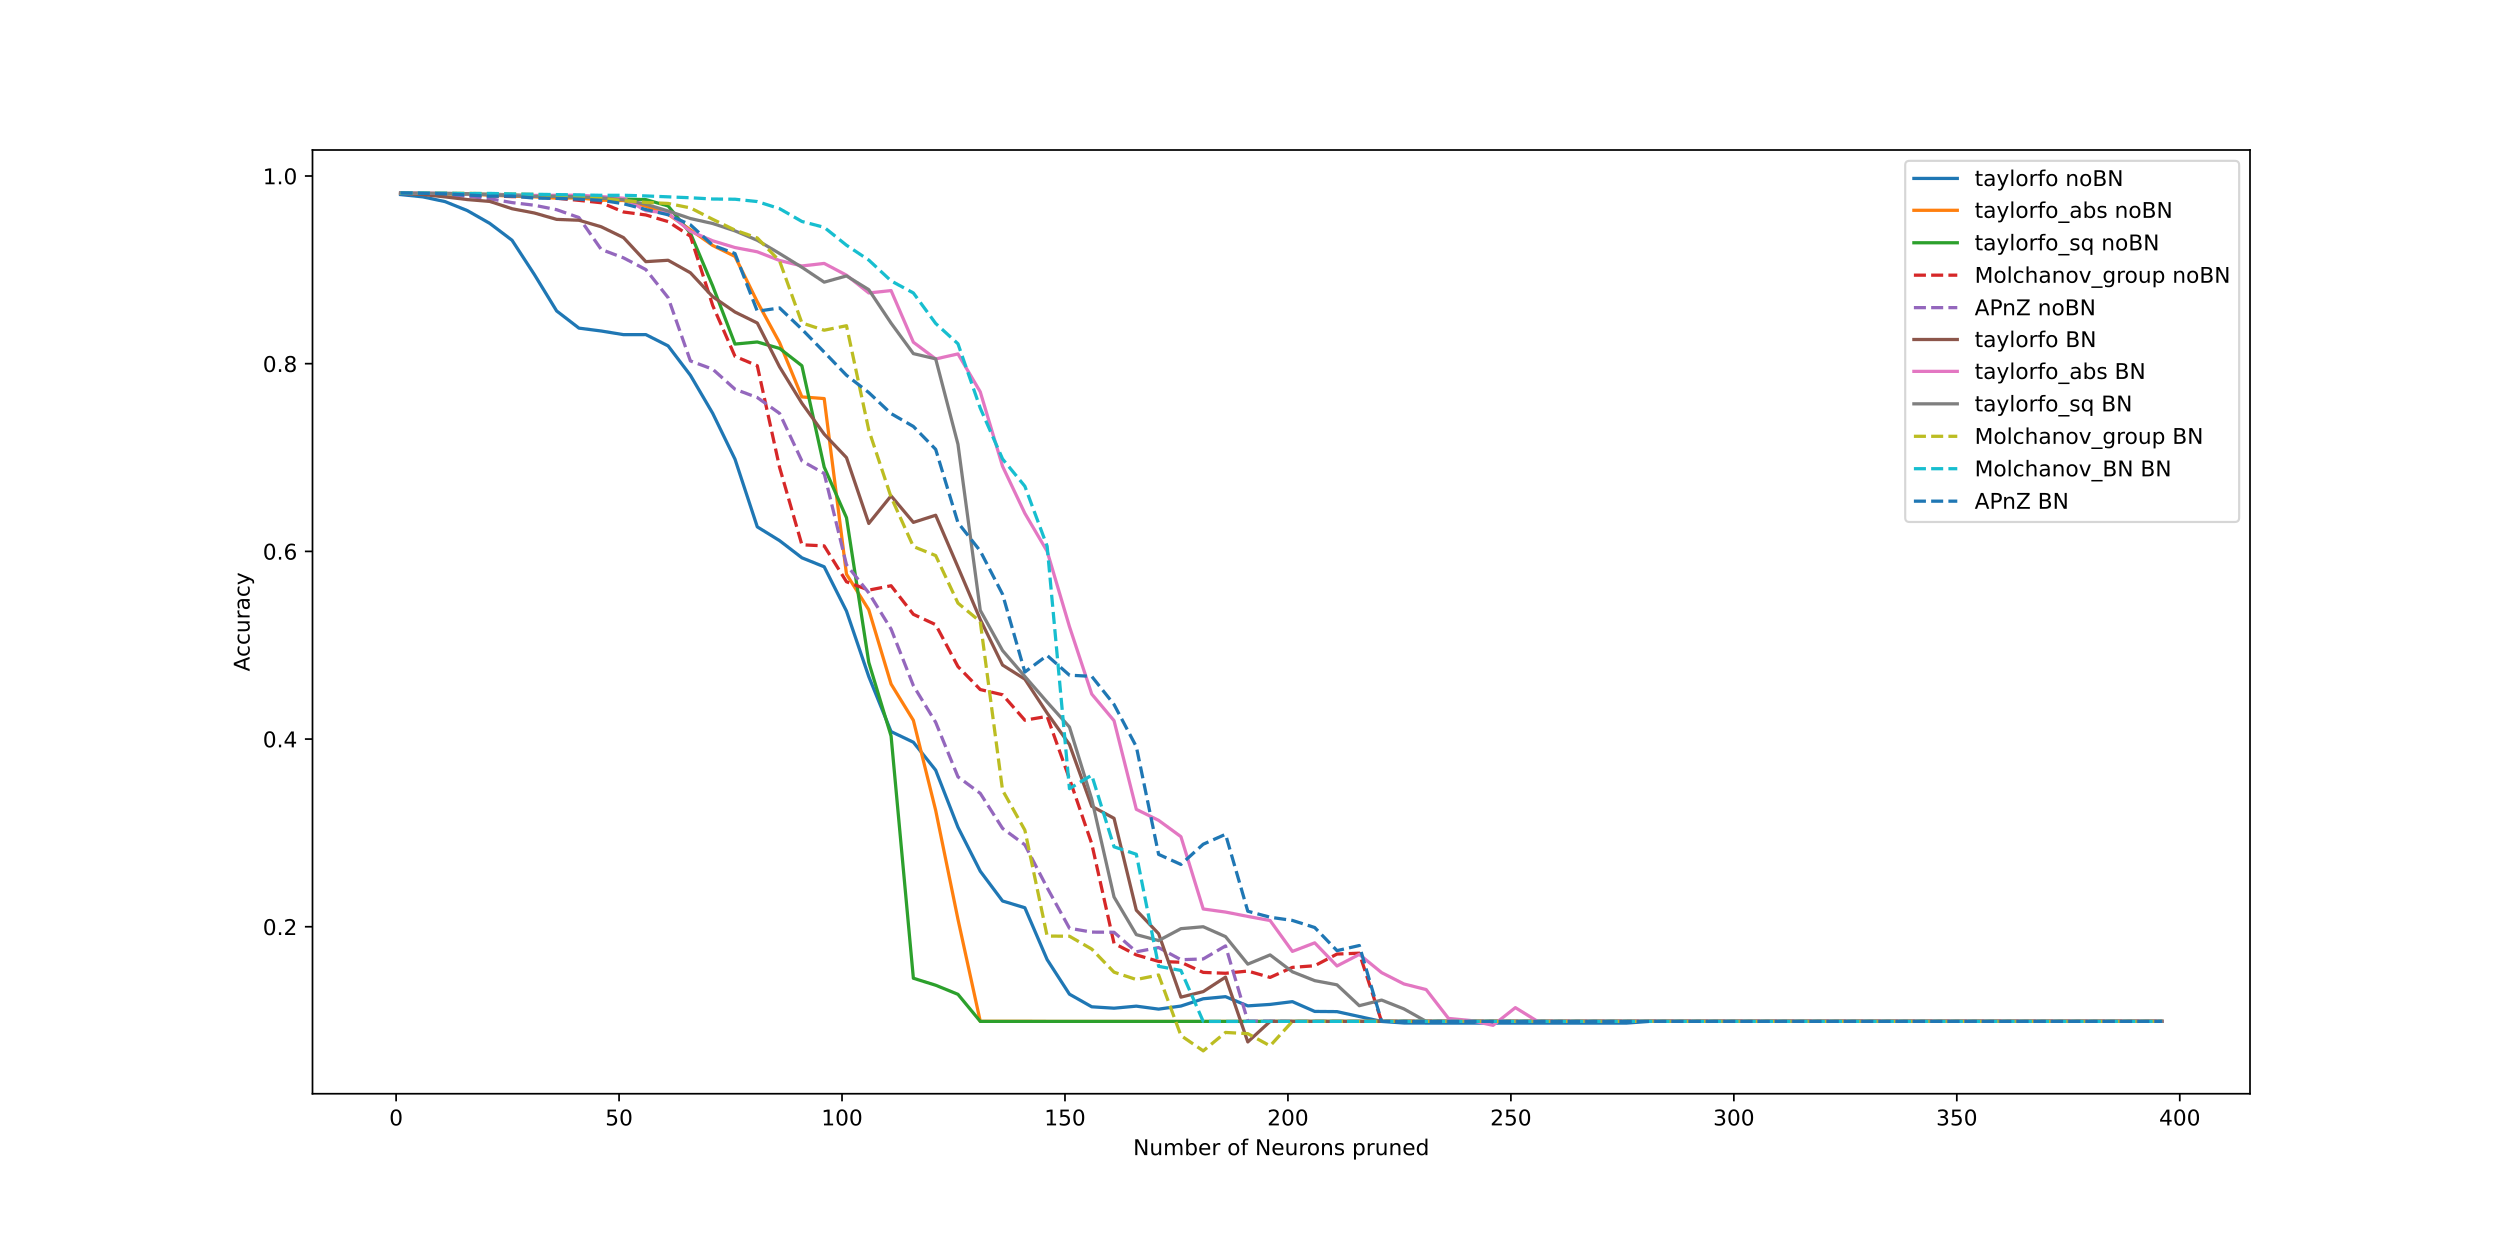 <?xml version="1.0" encoding="utf-8" standalone="no"?>
<!DOCTYPE svg PUBLIC "-//W3C//DTD SVG 1.1//EN"
  "http://www.w3.org/Graphics/SVG/1.1/DTD/svg11.dtd">
<!-- Created with matplotlib (https://matplotlib.org/) -->
<svg height="576pt" version="1.1" viewBox="0 0 1152 576" width="1152pt" xmlns="http://www.w3.org/2000/svg" xmlns:xlink="http://www.w3.org/1999/xlink">
 <defs>
  <style type="text/css">
*{stroke-linecap:butt;stroke-linejoin:round;}
  </style>
 </defs>
 <g id="figure_1">
  <g id="patch_1">
   <path d="M 0 576 
L 1152 576 
L 1152 0 
L 0 0 
z
" style="fill:#ffffff;"/>
  </g>
  <g id="axes_1">
   <g id="patch_2">
    <path d="M 144 504 
L 1036.8 504 
L 1036.8 69.12 
L 144 69.12 
z
" style="fill:#ffffff;"/>
   </g>
   <g id="matplotlib.axis_1">
    <g id="xtick_1">
     <g id="line2d_1">
      <defs>
       <path d="M 0 0 
L 0 3.5 
" id="m1e63d97654" style="stroke:#000000;stroke-width:0.8;"/>
      </defs>
      <g>
       <use style="stroke:#000000;stroke-width:0.8;" x="182.527" xlink:href="#m1e63d97654" y="504"/>
      </g>
     </g>
     <g id="text_1">
      <!-- 0 -->
      <defs>
       <path d="M 31.781 66.406 
Q 24.172 66.406 20.328 58.906 
Q 16.5 51.422 16.5 36.375 
Q 16.5 21.391 20.328 13.891 
Q 24.172 6.391 31.781 6.391 
Q 39.453 6.391 43.281 13.891 
Q 47.125 21.391 47.125 36.375 
Q 47.125 51.422 43.281 58.906 
Q 39.453 66.406 31.781 66.406 
z
M 31.781 74.219 
Q 44.047 74.219 50.516 64.516 
Q 56.984 54.828 56.984 36.375 
Q 56.984 17.969 50.516 8.266 
Q 44.047 -1.422 31.781 -1.422 
Q 19.531 -1.422 13.062 8.266 
Q 6.594 17.969 6.594 36.375 
Q 6.594 54.828 13.062 64.516 
Q 19.531 74.219 31.781 74.219 
z
" id="DejaVuSans-48"/>
      </defs>
      <g transform="translate(179.346 518.598)scale(0.1 -0.1)">
       <use xlink:href="#DejaVuSans-48"/>
      </g>
     </g>
    </g>
    <g id="xtick_2">
     <g id="line2d_2">
      <g>
       <use style="stroke:#000000;stroke-width:0.8;" x="285.266" xlink:href="#m1e63d97654" y="504"/>
      </g>
     </g>
     <g id="text_2">
      <!-- 50 -->
      <defs>
       <path d="M 10.797 72.906 
L 49.516 72.906 
L 49.516 64.594 
L 19.828 64.594 
L 19.828 46.734 
Q 21.969 47.469 24.109 47.828 
Q 26.266 48.188 28.422 48.188 
Q 40.625 48.188 47.75 41.5 
Q 54.891 34.812 54.891 23.391 
Q 54.891 11.625 47.562 5.094 
Q 40.234 -1.422 26.906 -1.422 
Q 22.312 -1.422 17.547 -0.641 
Q 12.797 0.141 7.719 1.703 
L 7.719 11.625 
Q 12.109 9.234 16.797 8.062 
Q 21.484 6.891 26.703 6.891 
Q 35.156 6.891 40.078 11.328 
Q 45.016 15.766 45.016 23.391 
Q 45.016 31 40.078 35.438 
Q 35.156 39.891 26.703 39.891 
Q 22.75 39.891 18.812 39.016 
Q 14.891 38.141 10.797 36.281 
z
" id="DejaVuSans-53"/>
      </defs>
      <g transform="translate(278.903 518.598)scale(0.1 -0.1)">
       <use xlink:href="#DejaVuSans-53"/>
       <use x="63.623" xlink:href="#DejaVuSans-48"/>
      </g>
     </g>
    </g>
    <g id="xtick_3">
     <g id="line2d_3">
      <g>
       <use style="stroke:#000000;stroke-width:0.8;" x="388.005" xlink:href="#m1e63d97654" y="504"/>
      </g>
     </g>
     <g id="text_3">
      <!-- 100 -->
      <defs>
       <path d="M 12.406 8.297 
L 28.516 8.297 
L 28.516 63.922 
L 10.984 60.406 
L 10.984 69.391 
L 28.422 72.906 
L 38.281 72.906 
L 38.281 8.297 
L 54.391 8.297 
L 54.391 0 
L 12.406 0 
z
" id="DejaVuSans-49"/>
      </defs>
      <g transform="translate(378.461 518.598)scale(0.1 -0.1)">
       <use xlink:href="#DejaVuSans-49"/>
       <use x="63.623" xlink:href="#DejaVuSans-48"/>
       <use x="127.246" xlink:href="#DejaVuSans-48"/>
      </g>
     </g>
    </g>
    <g id="xtick_4">
     <g id="line2d_4">
      <g>
       <use style="stroke:#000000;stroke-width:0.8;" x="490.743" xlink:href="#m1e63d97654" y="504"/>
      </g>
     </g>
     <g id="text_4">
      <!-- 150 -->
      <g transform="translate(481.2 518.598)scale(0.1 -0.1)">
       <use xlink:href="#DejaVuSans-49"/>
       <use x="63.623" xlink:href="#DejaVuSans-53"/>
       <use x="127.246" xlink:href="#DejaVuSans-48"/>
      </g>
     </g>
    </g>
    <g id="xtick_5">
     <g id="line2d_5">
      <g>
       <use style="stroke:#000000;stroke-width:0.8;" x="593.482" xlink:href="#m1e63d97654" y="504"/>
      </g>
     </g>
     <g id="text_5">
      <!-- 200 -->
      <defs>
       <path d="M 19.188 8.297 
L 53.609 8.297 
L 53.609 0 
L 7.328 0 
L 7.328 8.297 
Q 12.938 14.109 22.625 23.891 
Q 32.328 33.688 34.812 36.531 
Q 39.547 41.844 41.422 45.531 
Q 43.312 49.219 43.312 52.781 
Q 43.312 58.594 39.234 62.25 
Q 35.156 65.922 28.609 65.922 
Q 23.969 65.922 18.812 64.312 
Q 13.672 62.703 7.812 59.422 
L 7.812 69.391 
Q 13.766 71.781 18.938 73 
Q 24.125 74.219 28.422 74.219 
Q 39.75 74.219 46.484 68.547 
Q 53.219 62.891 53.219 53.422 
Q 53.219 48.922 51.531 44.891 
Q 49.859 40.875 45.406 35.406 
Q 44.188 33.984 37.641 27.219 
Q 31.109 20.453 19.188 8.297 
z
" id="DejaVuSans-50"/>
      </defs>
      <g transform="translate(583.938 518.598)scale(0.1 -0.1)">
       <use xlink:href="#DejaVuSans-50"/>
       <use x="63.623" xlink:href="#DejaVuSans-48"/>
       <use x="127.246" xlink:href="#DejaVuSans-48"/>
      </g>
     </g>
    </g>
    <g id="xtick_6">
     <g id="line2d_6">
      <g>
       <use style="stroke:#000000;stroke-width:0.8;" x="696.221" xlink:href="#m1e63d97654" y="504"/>
      </g>
     </g>
     <g id="text_6">
      <!-- 250 -->
      <g transform="translate(686.677 518.598)scale(0.1 -0.1)">
       <use xlink:href="#DejaVuSans-50"/>
       <use x="63.623" xlink:href="#DejaVuSans-53"/>
       <use x="127.246" xlink:href="#DejaVuSans-48"/>
      </g>
     </g>
    </g>
    <g id="xtick_7">
     <g id="line2d_7">
      <g>
       <use style="stroke:#000000;stroke-width:0.8;" x="798.96" xlink:href="#m1e63d97654" y="504"/>
      </g>
     </g>
     <g id="text_7">
      <!-- 300 -->
      <defs>
       <path d="M 40.578 39.312 
Q 47.656 37.797 51.625 33 
Q 55.609 28.219 55.609 21.188 
Q 55.609 10.406 48.188 4.484 
Q 40.766 -1.422 27.094 -1.422 
Q 22.516 -1.422 17.656 -0.516 
Q 12.797 0.391 7.625 2.203 
L 7.625 11.719 
Q 11.719 9.328 16.594 8.109 
Q 21.484 6.891 26.812 6.891 
Q 36.078 6.891 40.938 10.547 
Q 45.797 14.203 45.797 21.188 
Q 45.797 27.641 41.281 31.266 
Q 36.766 34.906 28.719 34.906 
L 20.219 34.906 
L 20.219 43.016 
L 29.109 43.016 
Q 36.375 43.016 40.234 45.922 
Q 44.094 48.828 44.094 54.297 
Q 44.094 59.906 40.109 62.906 
Q 36.141 65.922 28.719 65.922 
Q 24.656 65.922 20.016 65.031 
Q 15.375 64.156 9.812 62.312 
L 9.812 71.094 
Q 15.438 72.656 20.344 73.438 
Q 25.25 74.219 29.594 74.219 
Q 40.828 74.219 47.359 69.109 
Q 53.906 64.016 53.906 55.328 
Q 53.906 49.266 50.438 45.094 
Q 46.969 40.922 40.578 39.312 
z
" id="DejaVuSans-51"/>
      </defs>
      <g transform="translate(789.416 518.598)scale(0.1 -0.1)">
       <use xlink:href="#DejaVuSans-51"/>
       <use x="63.623" xlink:href="#DejaVuSans-48"/>
       <use x="127.246" xlink:href="#DejaVuSans-48"/>
      </g>
     </g>
    </g>
    <g id="xtick_8">
     <g id="line2d_8">
      <g>
       <use style="stroke:#000000;stroke-width:0.8;" x="901.699" xlink:href="#m1e63d97654" y="504"/>
      </g>
     </g>
     <g id="text_8">
      <!-- 350 -->
      <g transform="translate(892.155 518.598)scale(0.1 -0.1)">
       <use xlink:href="#DejaVuSans-51"/>
       <use x="63.623" xlink:href="#DejaVuSans-53"/>
       <use x="127.246" xlink:href="#DejaVuSans-48"/>
      </g>
     </g>
    </g>
    <g id="xtick_9">
     <g id="line2d_9">
      <g>
       <use style="stroke:#000000;stroke-width:0.8;" x="1004.437" xlink:href="#m1e63d97654" y="504"/>
      </g>
     </g>
     <g id="text_9">
      <!-- 400 -->
      <defs>
       <path d="M 37.797 64.312 
L 12.891 25.391 
L 37.797 25.391 
z
M 35.203 72.906 
L 47.609 72.906 
L 47.609 25.391 
L 58.016 25.391 
L 58.016 17.188 
L 47.609 17.188 
L 47.609 0 
L 37.797 0 
L 37.797 17.188 
L 4.891 17.188 
L 4.891 26.703 
z
" id="DejaVuSans-52"/>
      </defs>
      <g transform="translate(994.894 518.598)scale(0.1 -0.1)">
       <use xlink:href="#DejaVuSans-52"/>
       <use x="63.623" xlink:href="#DejaVuSans-48"/>
       <use x="127.246" xlink:href="#DejaVuSans-48"/>
      </g>
     </g>
    </g>
    <g id="text_10">
     <!-- Number of Neurons pruned -->
     <defs>
      <path d="M 9.812 72.906 
L 23.094 72.906 
L 55.422 11.922 
L 55.422 72.906 
L 64.984 72.906 
L 64.984 0 
L 51.703 0 
L 19.391 60.984 
L 19.391 0 
L 9.812 0 
z
" id="DejaVuSans-78"/>
      <path d="M 8.5 21.578 
L 8.5 54.688 
L 17.484 54.688 
L 17.484 21.922 
Q 17.484 14.156 20.5 10.266 
Q 23.531 6.391 29.594 6.391 
Q 36.859 6.391 41.078 11.031 
Q 45.312 15.672 45.312 23.688 
L 45.312 54.688 
L 54.297 54.688 
L 54.297 0 
L 45.312 0 
L 45.312 8.406 
Q 42.047 3.422 37.719 1 
Q 33.406 -1.422 27.688 -1.422 
Q 18.266 -1.422 13.375 4.438 
Q 8.5 10.297 8.5 21.578 
z
M 31.109 56 
z
" id="DejaVuSans-117"/>
      <path d="M 52 44.188 
Q 55.375 50.25 60.062 53.125 
Q 64.75 56 71.094 56 
Q 79.641 56 84.281 50.016 
Q 88.922 44.047 88.922 33.016 
L 88.922 0 
L 79.891 0 
L 79.891 32.719 
Q 79.891 40.578 77.094 44.375 
Q 74.312 48.188 68.609 48.188 
Q 61.625 48.188 57.562 43.547 
Q 53.516 38.922 53.516 30.906 
L 53.516 0 
L 44.484 0 
L 44.484 32.719 
Q 44.484 40.625 41.703 44.406 
Q 38.922 48.188 33.109 48.188 
Q 26.219 48.188 22.156 43.531 
Q 18.109 38.875 18.109 30.906 
L 18.109 0 
L 9.078 0 
L 9.078 54.688 
L 18.109 54.688 
L 18.109 46.188 
Q 21.188 51.219 25.484 53.609 
Q 29.781 56 35.688 56 
Q 41.656 56 45.828 52.969 
Q 50 49.953 52 44.188 
z
" id="DejaVuSans-109"/>
      <path d="M 48.688 27.297 
Q 48.688 37.203 44.609 42.844 
Q 40.531 48.484 33.406 48.484 
Q 26.266 48.484 22.188 42.844 
Q 18.109 37.203 18.109 27.297 
Q 18.109 17.391 22.188 11.75 
Q 26.266 6.109 33.406 6.109 
Q 40.531 6.109 44.609 11.75 
Q 48.688 17.391 48.688 27.297 
z
M 18.109 46.391 
Q 20.953 51.266 25.266 53.625 
Q 29.594 56 35.594 56 
Q 45.562 56 51.781 48.094 
Q 58.016 40.188 58.016 27.297 
Q 58.016 14.406 51.781 6.484 
Q 45.562 -1.422 35.594 -1.422 
Q 29.594 -1.422 25.266 0.953 
Q 20.953 3.328 18.109 8.203 
L 18.109 0 
L 9.078 0 
L 9.078 75.984 
L 18.109 75.984 
z
" id="DejaVuSans-98"/>
      <path d="M 56.203 29.594 
L 56.203 25.203 
L 14.891 25.203 
Q 15.484 15.922 20.484 11.062 
Q 25.484 6.203 34.422 6.203 
Q 39.594 6.203 44.453 7.469 
Q 49.312 8.734 54.109 11.281 
L 54.109 2.781 
Q 49.266 0.734 44.188 -0.344 
Q 39.109 -1.422 33.891 -1.422 
Q 20.797 -1.422 13.156 6.188 
Q 5.516 13.812 5.516 26.812 
Q 5.516 40.234 12.766 48.109 
Q 20.016 56 32.328 56 
Q 43.359 56 49.781 48.891 
Q 56.203 41.797 56.203 29.594 
z
M 47.219 32.234 
Q 47.125 39.594 43.094 43.984 
Q 39.062 48.391 32.422 48.391 
Q 24.906 48.391 20.391 44.141 
Q 15.875 39.891 15.188 32.172 
z
" id="DejaVuSans-101"/>
      <path d="M 41.109 46.297 
Q 39.594 47.172 37.812 47.578 
Q 36.031 48 33.891 48 
Q 26.266 48 22.188 43.047 
Q 18.109 38.094 18.109 28.812 
L 18.109 0 
L 9.078 0 
L 9.078 54.688 
L 18.109 54.688 
L 18.109 46.188 
Q 20.953 51.172 25.484 53.578 
Q 30.031 56 36.531 56 
Q 37.453 56 38.578 55.875 
Q 39.703 55.766 41.062 55.516 
z
" id="DejaVuSans-114"/>
      <path id="DejaVuSans-32"/>
      <path d="M 30.609 48.391 
Q 23.391 48.391 19.188 42.75 
Q 14.984 37.109 14.984 27.297 
Q 14.984 17.484 19.156 11.844 
Q 23.344 6.203 30.609 6.203 
Q 37.797 6.203 41.984 11.859 
Q 46.188 17.531 46.188 27.297 
Q 46.188 37.016 41.984 42.703 
Q 37.797 48.391 30.609 48.391 
z
M 30.609 56 
Q 42.328 56 49.016 48.375 
Q 55.719 40.766 55.719 27.297 
Q 55.719 13.875 49.016 6.219 
Q 42.328 -1.422 30.609 -1.422 
Q 18.844 -1.422 12.172 6.219 
Q 5.516 13.875 5.516 27.297 
Q 5.516 40.766 12.172 48.375 
Q 18.844 56 30.609 56 
z
" id="DejaVuSans-111"/>
      <path d="M 37.109 75.984 
L 37.109 68.5 
L 28.516 68.5 
Q 23.688 68.5 21.797 66.547 
Q 19.922 64.594 19.922 59.516 
L 19.922 54.688 
L 34.719 54.688 
L 34.719 47.703 
L 19.922 47.703 
L 19.922 0 
L 10.891 0 
L 10.891 47.703 
L 2.297 47.703 
L 2.297 54.688 
L 10.891 54.688 
L 10.891 58.5 
Q 10.891 67.625 15.141 71.797 
Q 19.391 75.984 28.609 75.984 
z
" id="DejaVuSans-102"/>
      <path d="M 54.891 33.016 
L 54.891 0 
L 45.906 0 
L 45.906 32.719 
Q 45.906 40.484 42.875 44.328 
Q 39.844 48.188 33.797 48.188 
Q 26.516 48.188 22.312 43.547 
Q 18.109 38.922 18.109 30.906 
L 18.109 0 
L 9.078 0 
L 9.078 54.688 
L 18.109 54.688 
L 18.109 46.188 
Q 21.344 51.125 25.703 53.562 
Q 30.078 56 35.797 56 
Q 45.219 56 50.047 50.172 
Q 54.891 44.344 54.891 33.016 
z
" id="DejaVuSans-110"/>
      <path d="M 44.281 53.078 
L 44.281 44.578 
Q 40.484 46.531 36.375 47.5 
Q 32.281 48.484 27.875 48.484 
Q 21.188 48.484 17.844 46.438 
Q 14.5 44.391 14.5 40.281 
Q 14.5 37.156 16.891 35.375 
Q 19.281 33.594 26.516 31.984 
L 29.594 31.297 
Q 39.156 29.25 43.188 25.516 
Q 47.219 21.781 47.219 15.094 
Q 47.219 7.469 41.188 3.016 
Q 35.156 -1.422 24.609 -1.422 
Q 20.219 -1.422 15.453 -0.562 
Q 10.688 0.297 5.422 2 
L 5.422 11.281 
Q 10.406 8.688 15.234 7.391 
Q 20.062 6.109 24.812 6.109 
Q 31.156 6.109 34.562 8.281 
Q 37.984 10.453 37.984 14.406 
Q 37.984 18.062 35.516 20.016 
Q 33.062 21.969 24.703 23.781 
L 21.578 24.516 
Q 13.234 26.266 9.516 29.906 
Q 5.812 33.547 5.812 39.891 
Q 5.812 47.609 11.281 51.797 
Q 16.75 56 26.812 56 
Q 31.781 56 36.172 55.266 
Q 40.578 54.547 44.281 53.078 
z
" id="DejaVuSans-115"/>
      <path d="M 18.109 8.203 
L 18.109 -20.797 
L 9.078 -20.797 
L 9.078 54.688 
L 18.109 54.688 
L 18.109 46.391 
Q 20.953 51.266 25.266 53.625 
Q 29.594 56 35.594 56 
Q 45.562 56 51.781 48.094 
Q 58.016 40.188 58.016 27.297 
Q 58.016 14.406 51.781 6.484 
Q 45.562 -1.422 35.594 -1.422 
Q 29.594 -1.422 25.266 0.953 
Q 20.953 3.328 18.109 8.203 
z
M 48.688 27.297 
Q 48.688 37.203 44.609 42.844 
Q 40.531 48.484 33.406 48.484 
Q 26.266 48.484 22.188 42.844 
Q 18.109 37.203 18.109 27.297 
Q 18.109 17.391 22.188 11.75 
Q 26.266 6.109 33.406 6.109 
Q 40.531 6.109 44.609 11.75 
Q 48.688 17.391 48.688 27.297 
z
" id="DejaVuSans-112"/>
      <path d="M 45.406 46.391 
L 45.406 75.984 
L 54.391 75.984 
L 54.391 0 
L 45.406 0 
L 45.406 8.203 
Q 42.578 3.328 38.25 0.953 
Q 33.938 -1.422 27.875 -1.422 
Q 17.969 -1.422 11.734 6.484 
Q 5.516 14.406 5.516 27.297 
Q 5.516 40.188 11.734 48.094 
Q 17.969 56 27.875 56 
Q 33.938 56 38.25 53.625 
Q 42.578 51.266 45.406 46.391 
z
M 14.797 27.297 
Q 14.797 17.391 18.875 11.75 
Q 22.953 6.109 30.078 6.109 
Q 37.203 6.109 41.297 11.75 
Q 45.406 17.391 45.406 27.297 
Q 45.406 37.203 41.297 42.844 
Q 37.203 48.484 30.078 48.484 
Q 22.953 48.484 18.875 42.844 
Q 14.797 37.203 14.797 27.297 
z
" id="DejaVuSans-100"/>
     </defs>
     <g transform="translate(522.148 532.277)scale(0.1 -0.1)">
      <use xlink:href="#DejaVuSans-78"/>
      <use x="74.805" xlink:href="#DejaVuSans-117"/>
      <use x="138.184" xlink:href="#DejaVuSans-109"/>
      <use x="235.596" xlink:href="#DejaVuSans-98"/>
      <use x="299.072" xlink:href="#DejaVuSans-101"/>
      <use x="360.596" xlink:href="#DejaVuSans-114"/>
      <use x="401.709" xlink:href="#DejaVuSans-32"/>
      <use x="433.496" xlink:href="#DejaVuSans-111"/>
      <use x="494.678" xlink:href="#DejaVuSans-102"/>
      <use x="529.883" xlink:href="#DejaVuSans-32"/>
      <use x="561.67" xlink:href="#DejaVuSans-78"/>
      <use x="636.475" xlink:href="#DejaVuSans-101"/>
      <use x="697.998" xlink:href="#DejaVuSans-117"/>
      <use x="761.377" xlink:href="#DejaVuSans-114"/>
      <use x="800.24" xlink:href="#DejaVuSans-111"/>
      <use x="861.422" xlink:href="#DejaVuSans-110"/>
      <use x="924.801" xlink:href="#DejaVuSans-115"/>
      <use x="976.9" xlink:href="#DejaVuSans-32"/>
      <use x="1008.688" xlink:href="#DejaVuSans-112"/>
      <use x="1072.164" xlink:href="#DejaVuSans-114"/>
      <use x="1113.277" xlink:href="#DejaVuSans-117"/>
      <use x="1176.656" xlink:href="#DejaVuSans-110"/>
      <use x="1240.035" xlink:href="#DejaVuSans-101"/>
      <use x="1301.559" xlink:href="#DejaVuSans-100"/>
     </g>
    </g>
   </g>
   <g id="matplotlib.axis_2">
    <g id="ytick_1">
     <g id="line2d_10">
      <defs>
       <path d="M 0 0 
L -3.5 0 
" id="m00b0f6f39e" style="stroke:#000000;stroke-width:0.8;"/>
      </defs>
      <g>
       <use style="stroke:#000000;stroke-width:0.8;" x="144" xlink:href="#m00b0f6f39e" y="427.051"/>
      </g>
     </g>
     <g id="text_11">
      <!-- 0.2 -->
      <defs>
       <path d="M 10.688 12.406 
L 21 12.406 
L 21 0 
L 10.688 0 
z
" id="DejaVuSans-46"/>
      </defs>
      <g transform="translate(121.097 430.85)scale(0.1 -0.1)">
       <use xlink:href="#DejaVuSans-48"/>
       <use x="63.623" xlink:href="#DejaVuSans-46"/>
       <use x="95.41" xlink:href="#DejaVuSans-50"/>
      </g>
     </g>
    </g>
    <g id="ytick_2">
     <g id="line2d_11">
      <g>
       <use style="stroke:#000000;stroke-width:0.8;" x="144" xlink:href="#m00b0f6f39e" y="340.564"/>
      </g>
     </g>
     <g id="text_12">
      <!-- 0.4 -->
      <g transform="translate(121.097 344.363)scale(0.1 -0.1)">
       <use xlink:href="#DejaVuSans-48"/>
       <use x="63.623" xlink:href="#DejaVuSans-46"/>
       <use x="95.41" xlink:href="#DejaVuSans-52"/>
      </g>
     </g>
    </g>
    <g id="ytick_3">
     <g id="line2d_12">
      <g>
       <use style="stroke:#000000;stroke-width:0.8;" x="144" xlink:href="#m00b0f6f39e" y="254.077"/>
      </g>
     </g>
     <g id="text_13">
      <!-- 0.6 -->
      <defs>
       <path d="M 33.016 40.375 
Q 26.375 40.375 22.484 35.828 
Q 18.609 31.297 18.609 23.391 
Q 18.609 15.531 22.484 10.953 
Q 26.375 6.391 33.016 6.391 
Q 39.656 6.391 43.531 10.953 
Q 47.406 15.531 47.406 23.391 
Q 47.406 31.297 43.531 35.828 
Q 39.656 40.375 33.016 40.375 
z
M 52.594 71.297 
L 52.594 62.312 
Q 48.875 64.062 45.094 64.984 
Q 41.312 65.922 37.594 65.922 
Q 27.828 65.922 22.672 59.328 
Q 17.531 52.734 16.797 39.406 
Q 19.672 43.656 24.016 45.922 
Q 28.375 48.188 33.594 48.188 
Q 44.578 48.188 50.953 41.516 
Q 57.328 34.859 57.328 23.391 
Q 57.328 12.156 50.688 5.359 
Q 44.047 -1.422 33.016 -1.422 
Q 20.359 -1.422 13.672 8.266 
Q 6.984 17.969 6.984 36.375 
Q 6.984 53.656 15.188 63.938 
Q 23.391 74.219 37.203 74.219 
Q 40.922 74.219 44.703 73.484 
Q 48.484 72.75 52.594 71.297 
z
" id="DejaVuSans-54"/>
      </defs>
      <g transform="translate(121.097 257.876)scale(0.1 -0.1)">
       <use xlink:href="#DejaVuSans-48"/>
       <use x="63.623" xlink:href="#DejaVuSans-46"/>
       <use x="95.41" xlink:href="#DejaVuSans-54"/>
      </g>
     </g>
    </g>
    <g id="ytick_4">
     <g id="line2d_13">
      <g>
       <use style="stroke:#000000;stroke-width:0.8;" x="144" xlink:href="#m00b0f6f39e" y="167.59"/>
      </g>
     </g>
     <g id="text_14">
      <!-- 0.8 -->
      <defs>
       <path d="M 31.781 34.625 
Q 24.75 34.625 20.719 30.859 
Q 16.703 27.094 16.703 20.516 
Q 16.703 13.922 20.719 10.156 
Q 24.75 6.391 31.781 6.391 
Q 38.812 6.391 42.859 10.172 
Q 46.922 13.969 46.922 20.516 
Q 46.922 27.094 42.891 30.859 
Q 38.875 34.625 31.781 34.625 
z
M 21.922 38.812 
Q 15.578 40.375 12.031 44.719 
Q 8.5 49.078 8.5 55.328 
Q 8.5 64.062 14.719 69.141 
Q 20.953 74.219 31.781 74.219 
Q 42.672 74.219 48.875 69.141 
Q 55.078 64.062 55.078 55.328 
Q 55.078 49.078 51.531 44.719 
Q 48 40.375 41.703 38.812 
Q 48.828 37.156 52.797 32.312 
Q 56.781 27.484 56.781 20.516 
Q 56.781 9.906 50.312 4.234 
Q 43.844 -1.422 31.781 -1.422 
Q 19.734 -1.422 13.25 4.234 
Q 6.781 9.906 6.781 20.516 
Q 6.781 27.484 10.781 32.312 
Q 14.797 37.156 21.922 38.812 
z
M 18.312 54.391 
Q 18.312 48.734 21.844 45.562 
Q 25.391 42.391 31.781 42.391 
Q 38.141 42.391 41.719 45.562 
Q 45.312 48.734 45.312 54.391 
Q 45.312 60.062 41.719 63.234 
Q 38.141 66.406 31.781 66.406 
Q 25.391 66.406 21.844 63.234 
Q 18.312 60.062 18.312 54.391 
z
" id="DejaVuSans-56"/>
      </defs>
      <g transform="translate(121.097 171.389)scale(0.1 -0.1)">
       <use xlink:href="#DejaVuSans-48"/>
       <use x="63.623" xlink:href="#DejaVuSans-46"/>
       <use x="95.41" xlink:href="#DejaVuSans-56"/>
      </g>
     </g>
    </g>
    <g id="ytick_5">
     <g id="line2d_14">
      <g>
       <use style="stroke:#000000;stroke-width:0.8;" x="144" xlink:href="#m00b0f6f39e" y="81.103"/>
      </g>
     </g>
     <g id="text_15">
      <!-- 1.0 -->
      <g transform="translate(121.097 84.903)scale(0.1 -0.1)">
       <use xlink:href="#DejaVuSans-49"/>
       <use x="63.623" xlink:href="#DejaVuSans-46"/>
       <use x="95.41" xlink:href="#DejaVuSans-48"/>
      </g>
     </g>
    </g>
    <g id="text_16">
     <!-- Accuracy -->
     <defs>
      <path d="M 34.188 63.188 
L 20.797 26.906 
L 47.609 26.906 
z
M 28.609 72.906 
L 39.797 72.906 
L 67.578 0 
L 57.328 0 
L 50.688 18.703 
L 17.828 18.703 
L 11.188 0 
L 0.781 0 
z
" id="DejaVuSans-65"/>
      <path d="M 48.781 52.594 
L 48.781 44.188 
Q 44.969 46.297 41.141 47.344 
Q 37.312 48.391 33.406 48.391 
Q 24.656 48.391 19.812 42.844 
Q 14.984 37.312 14.984 27.297 
Q 14.984 17.281 19.812 11.734 
Q 24.656 6.203 33.406 6.203 
Q 37.312 6.203 41.141 7.25 
Q 44.969 8.297 48.781 10.406 
L 48.781 2.094 
Q 45.016 0.344 40.984 -0.531 
Q 36.969 -1.422 32.422 -1.422 
Q 20.062 -1.422 12.781 6.344 
Q 5.516 14.109 5.516 27.297 
Q 5.516 40.672 12.859 48.328 
Q 20.219 56 33.016 56 
Q 37.156 56 41.109 55.141 
Q 45.062 54.297 48.781 52.594 
z
" id="DejaVuSans-99"/>
      <path d="M 34.281 27.484 
Q 23.391 27.484 19.188 25 
Q 14.984 22.516 14.984 16.5 
Q 14.984 11.719 18.141 8.906 
Q 21.297 6.109 26.703 6.109 
Q 34.188 6.109 38.703 11.406 
Q 43.219 16.703 43.219 25.484 
L 43.219 27.484 
z
M 52.203 31.203 
L 52.203 0 
L 43.219 0 
L 43.219 8.297 
Q 40.141 3.328 35.547 0.953 
Q 30.953 -1.422 24.312 -1.422 
Q 15.922 -1.422 10.953 3.297 
Q 6 8.016 6 15.922 
Q 6 25.141 12.172 29.828 
Q 18.359 34.516 30.609 34.516 
L 43.219 34.516 
L 43.219 35.406 
Q 43.219 41.609 39.141 45 
Q 35.062 48.391 27.688 48.391 
Q 23 48.391 18.547 47.266 
Q 14.109 46.141 10.016 43.891 
L 10.016 52.203 
Q 14.938 54.109 19.578 55.047 
Q 24.219 56 28.609 56 
Q 40.484 56 46.344 49.844 
Q 52.203 43.703 52.203 31.203 
z
" id="DejaVuSans-97"/>
      <path d="M 32.172 -5.078 
Q 28.375 -14.844 24.75 -17.812 
Q 21.141 -20.797 15.094 -20.797 
L 7.906 -20.797 
L 7.906 -13.281 
L 13.188 -13.281 
Q 16.891 -13.281 18.938 -11.516 
Q 21 -9.766 23.484 -3.219 
L 25.094 0.875 
L 2.984 54.688 
L 12.5 54.688 
L 29.594 11.922 
L 46.688 54.688 
L 56.203 54.688 
z
" id="DejaVuSans-121"/>
     </defs>
     <g transform="translate(115.017 309.388)rotate(-90)scale(0.1 -0.1)">
      <use xlink:href="#DejaVuSans-65"/>
      <use x="66.658" xlink:href="#DejaVuSans-99"/>
      <use x="121.639" xlink:href="#DejaVuSans-99"/>
      <use x="176.619" xlink:href="#DejaVuSans-117"/>
      <use x="239.998" xlink:href="#DejaVuSans-114"/>
      <use x="281.111" xlink:href="#DejaVuSans-97"/>
      <use x="342.391" xlink:href="#DejaVuSans-99"/>
      <use x="397.371" xlink:href="#DejaVuSans-121"/>
     </g>
    </g>
   </g>
   <g id="line2d_15">
    <path clip-path="url(#p900193cc2d)" d="M 184.582 89.666 
L 194.856 90.718 
L 205.13 92.916 
L 215.403 97.075 
L 225.677 102.934 
L 235.951 110.711 
L 246.225 126.487 
L 256.499 143.287 
L 266.773 151.201 
L 277.047 152.527 
L 287.321 154.206 
L 297.594 154.185 
L 307.868 159.388 
L 318.142 172.931 
L 328.416 190.473 
L 338.69 211.605 
L 348.964 242.783 
L 359.238 249.133 
L 369.512 257.032 
L 379.786 261.176 
L 390.059 281.594 
L 400.333 311.778 
L 410.607 337.119 
L 420.881 342.02 
L 431.155 354.892 
L 441.429 381.191 
L 451.703 401.443 
L 461.977 415.18 
L 472.25 418.294 
L 482.524 442.193 
L 492.798 458.114 
L 503.072 463.93 
L 513.346 464.579 
L 523.62 463.634 
L 533.894 465.004 
L 544.168 463.584 
L 554.441 460.233 
L 564.715 459.267 
L 574.989 463.505 
L 585.263 462.834 
L 595.537 461.559 
L 605.811 466.063 
L 616.085 466.157 
L 626.359 468.42 
L 636.632 470.669 
L 646.906 471.404 
L 657.18 471.433 
L 667.454 471.433 
L 677.728 471.433 
L 688.002 471.433 
L 698.276 471.433 
L 708.55 471.433 
L 718.823 471.433 
L 729.097 471.433 
L 739.371 471.433 
L 749.645 471.433 
L 759.919 470.662 
L 770.193 470.662 
L 780.467 470.662 
L 790.741 470.662 
L 801.014 470.662 
L 811.288 470.662 
L 821.562 470.662 
L 831.836 470.662 
L 842.11 470.662 
L 852.384 470.662 
L 862.658 470.662 
L 872.932 470.662 
L 883.206 470.662 
L 893.479 470.662 
L 903.753 470.662 
L 914.027 470.662 
L 924.301 470.662 
L 934.575 470.662 
L 944.849 470.662 
L 955.123 470.662 
L 965.397 470.662 
L 975.67 470.662 
L 985.944 470.662 
L 996.218 470.662 
" style="fill:none;stroke:#1f77b4;stroke-linecap:square;stroke-width:1.5;"/>
   </g>
   <g id="line2d_16">
    <path clip-path="url(#p900193cc2d)" d="M 184.582 89.089 
L 194.856 89.284 
L 205.13 89.363 
L 215.403 89.507 
L 225.677 89.875 
L 235.951 90.401 
L 246.225 90.696 
L 256.499 91.316 
L 266.773 91.172 
L 277.047 92.253 
L 287.321 92.404 
L 297.594 95.013 
L 307.868 98.747 
L 318.142 105.889 
L 328.416 113.118 
L 338.69 118.163 
L 348.964 139.078 
L 359.238 157.897 
L 369.512 182.898 
L 379.786 183.662 
L 390.059 264.564 
L 400.333 280.982 
L 410.607 315.209 
L 420.881 331.937 
L 431.155 373.4 
L 441.429 423.62 
L 451.703 470.604 
L 461.977 470.611 
L 472.25 470.611 
L 482.524 470.662 
L 492.798 470.662 
L 503.072 470.662 
L 513.346 470.662 
L 523.62 470.662 
L 533.894 470.662 
L 544.168 470.662 
L 554.441 470.662 
L 564.715 470.662 
L 574.989 470.662 
L 585.263 470.662 
L 595.537 470.662 
L 605.811 470.662 
L 616.085 470.662 
L 626.359 470.662 
L 636.632 470.662 
L 646.906 470.662 
L 657.18 470.662 
L 667.454 470.662 
L 677.728 470.662 
L 688.002 470.662 
L 698.276 470.662 
L 708.55 470.662 
L 718.823 470.662 
L 729.097 470.662 
L 739.371 470.662 
L 749.645 470.662 
L 759.919 470.662 
L 770.193 470.662 
L 780.467 470.662 
L 790.741 470.662 
L 801.014 470.662 
L 811.288 470.662 
L 821.562 470.662 
L 831.836 470.662 
L 842.11 470.662 
L 852.384 470.662 
L 862.658 470.662 
L 872.932 470.662 
L 883.206 470.662 
L 893.479 470.662 
L 903.753 470.662 
L 914.027 470.662 
L 924.301 470.662 
L 934.575 470.662 
L 944.849 470.662 
L 955.123 470.662 
L 965.397 470.662 
L 975.67 470.662 
L 985.944 470.662 
L 996.218 470.662 
" style="fill:none;stroke:#ff7f0e;stroke-linecap:square;stroke-width:1.5;"/>
   </g>
   <g id="line2d_17">
    <path clip-path="url(#p900193cc2d)" d="M 184.582 89.075 
L 194.856 89.291 
L 205.13 89.248 
L 215.403 89.449 
L 225.677 89.471 
L 235.951 89.795 
L 246.225 90.293 
L 256.499 90.221 
L 266.773 90.804 
L 277.047 91.165 
L 287.321 91.705 
L 297.594 91.986 
L 307.868 94.92 
L 318.142 107.439 
L 328.416 131.785 
L 338.69 158.538 
L 348.964 157.587 
L 359.238 160.556 
L 369.512 168.527 
L 379.786 215.23 
L 390.059 238.56 
L 400.333 305.234 
L 410.607 339.144 
L 420.881 450.777 
L 431.155 453.991 
L 441.429 458.186 
L 451.703 470.662 
L 461.977 470.662 
L 472.25 470.662 
L 482.524 470.662 
L 492.798 470.662 
L 503.072 470.662 
L 513.346 470.662 
L 523.62 470.662 
L 533.894 470.662 
L 544.168 470.662 
L 554.441 470.662 
L 564.715 470.662 
L 574.989 470.662 
L 585.263 470.662 
L 595.537 470.662 
L 605.811 470.662 
L 616.085 470.662 
L 626.359 470.662 
L 636.632 470.662 
L 646.906 470.662 
L 657.18 470.662 
L 667.454 470.662 
L 677.728 470.662 
L 688.002 470.662 
L 698.276 470.662 
L 708.55 470.662 
L 718.823 470.662 
L 729.097 470.662 
L 739.371 470.662 
L 749.645 470.662 
L 759.919 470.662 
L 770.193 470.662 
L 780.467 470.662 
L 790.741 470.662 
L 801.014 470.662 
L 811.288 470.662 
L 821.562 470.662 
L 831.836 470.662 
L 842.11 470.662 
L 852.384 470.662 
L 862.658 470.662 
L 872.932 470.662 
L 883.206 470.662 
L 893.479 470.662 
L 903.753 470.662 
L 914.027 470.662 
L 924.301 470.662 
L 934.575 470.662 
L 944.849 470.662 
L 955.123 470.662 
L 965.397 470.662 
L 975.67 470.662 
L 985.944 470.662 
L 996.218 470.662 
" style="fill:none;stroke:#2ca02c;stroke-linecap:square;stroke-width:1.5;"/>
   </g>
   <g id="line2d_18">
    <path clip-path="url(#p900193cc2d)" d="M 184.582 89.089 
L 194.856 89.276 
L 205.13 89.493 
L 215.403 89.803 
L 225.677 90.228 
L 235.951 90.61 
L 246.225 90.617 
L 256.499 91.338 
L 266.773 92.325 
L 277.047 93.421 
L 287.321 97.687 
L 297.594 99.057 
L 307.868 102.127 
L 318.142 108.851 
L 328.416 140.772 
L 338.69 164.21 
L 348.964 168.534 
L 359.238 215.403 
L 369.512 251.036 
L 379.786 251.547 
L 390.059 268.073 
L 400.333 271.929 
L 410.607 269.911 
L 420.881 283.086 
L 431.155 287.843 
L 441.429 307.165 
L 451.703 317.746 
L 461.977 320.138 
L 472.25 331.865 
L 482.524 330.106 
L 492.798 358.834 
L 503.072 388.795 
L 513.346 434.733 
L 523.62 440.024 
L 533.894 443.022 
L 544.168 443.404 
L 554.441 448.081 
L 564.715 448.485 
L 574.989 447.461 
L 585.263 450.388 
L 595.537 445.768 
L 605.811 445.011 
L 616.085 439.627 
L 626.359 439.224 
L 636.632 470.662 
L 646.906 470.662 
L 657.18 470.662 
L 667.454 470.662 
L 677.728 470.662 
L 688.002 470.662 
L 698.276 470.662 
L 708.55 470.662 
L 718.823 470.662 
L 729.097 470.662 
L 739.371 470.662 
L 749.645 470.662 
L 759.919 470.662 
L 770.193 470.662 
L 780.467 470.662 
L 790.741 470.662 
L 801.014 470.662 
L 811.288 470.662 
L 821.562 470.662 
L 831.836 470.662 
L 842.11 470.662 
L 852.384 470.662 
L 862.658 470.662 
L 872.932 470.662 
L 883.206 470.662 
L 893.479 470.662 
L 903.753 470.662 
L 914.027 470.662 
L 924.301 470.662 
L 934.575 470.662 
L 944.849 470.662 
L 955.123 470.662 
L 965.397 470.662 
L 975.67 470.662 
L 985.944 470.662 
L 996.218 470.662 
" style="fill:none;stroke:#d62728;stroke-dasharray:5.55,2.4;stroke-dashoffset:0;stroke-width:1.5;"/>
   </g>
   <g id="line2d_19">
    <path clip-path="url(#p900193cc2d)" d="M 184.582 89.111 
L 194.856 89.428 
L 205.13 89.918 
L 215.403 90.458 
L 225.677 91.583 
L 235.951 93.356 
L 246.225 94.574 
L 256.499 96.621 
L 266.773 100.253 
L 277.047 114.956 
L 287.321 118.819 
L 297.594 124.21 
L 307.868 137.154 
L 318.142 166.315 
L 328.416 170.127 
L 338.69 179.352 
L 348.964 183.194 
L 359.238 190.488 
L 369.512 212.398 
L 379.786 218.178 
L 390.059 260.239 
L 400.333 273.198 
L 410.607 289.875 
L 420.881 315.944 
L 431.155 332.838 
L 441.429 357.962 
L 451.703 365.58 
L 461.977 381.724 
L 472.25 389.285 
L 482.524 409.054 
L 492.798 427.728 
L 503.072 429.515 
L 513.346 429.595 
L 523.62 438.589 
L 533.894 436.636 
L 544.168 442.236 
L 554.441 441.876 
L 564.715 435.879 
L 574.989 470.517 
L 585.263 470.532 
L 595.537 470.662 
L 605.811 470.662 
L 616.085 470.662 
L 626.359 470.662 
L 636.632 470.662 
L 646.906 470.662 
L 657.18 470.662 
L 667.454 470.662 
L 677.728 470.662 
L 688.002 470.662 
L 698.276 470.662 
L 708.55 470.662 
L 718.823 470.662 
L 729.097 470.662 
L 739.371 470.662 
L 749.645 470.662 
L 759.919 470.662 
L 770.193 470.662 
L 780.467 470.662 
L 790.741 470.662 
L 801.014 470.662 
L 811.288 470.662 
L 821.562 470.662 
L 831.836 470.662 
L 842.11 470.662 
L 852.384 470.662 
L 862.658 470.662 
L 872.932 470.662 
L 883.206 470.662 
L 893.479 470.662 
L 903.753 470.662 
L 914.027 470.662 
L 924.301 470.662 
L 934.575 470.662 
L 944.849 470.662 
L 955.123 470.662 
L 965.397 470.662 
L 975.67 470.662 
L 985.944 470.662 
L 996.218 470.662 
" style="fill:none;stroke:#9467bd;stroke-dasharray:5.55,2.4;stroke-dashoffset:0;stroke-width:1.5;"/>
   </g>
   <g id="line2d_20">
    <path clip-path="url(#p900193cc2d)" d="M 184.582 88.887 
L 194.856 89.622 
L 205.13 90.732 
L 215.403 91.965 
L 225.677 92.815 
L 235.951 96.181 
L 246.225 98.149 
L 256.499 101.089 
L 266.773 101.486 
L 277.047 104.505 
L 287.321 109.5 
L 297.594 120.57 
L 307.868 119.929 
L 318.142 125.695 
L 328.416 136.722 
L 338.69 143.792 
L 348.964 148.844 
L 359.238 169.075 
L 369.512 185.803 
L 379.786 200.066 
L 390.059 210.877 
L 400.333 241.198 
L 410.607 228.484 
L 420.881 240.708 
L 431.155 237.421 
L 441.429 261.313 
L 451.703 285.436 
L 461.977 306.459 
L 472.25 312.946 
L 482.524 328.585 
L 492.798 343.043 
L 503.072 371.533 
L 513.346 377.076 
L 523.62 419.425 
L 533.894 430.272 
L 544.168 459.483 
L 554.441 456.932 
L 564.715 450.251 
L 574.989 480.117 
L 585.263 470.662 
L 595.537 470.662 
L 605.811 470.662 
L 616.085 470.662 
L 626.359 470.662 
L 636.632 470.662 
L 646.906 470.662 
L 657.18 470.662 
L 667.454 470.662 
L 677.728 470.662 
L 688.002 470.662 
L 698.276 470.662 
L 708.55 470.662 
L 718.823 470.662 
L 729.097 470.662 
L 739.371 470.662 
L 749.645 470.662 
L 759.919 470.662 
L 770.193 470.662 
L 780.467 470.662 
L 790.741 470.662 
L 801.014 470.662 
L 811.288 470.662 
L 821.562 470.662 
L 831.836 470.662 
L 842.11 470.662 
L 852.384 470.662 
L 862.658 470.662 
L 872.932 470.662 
L 883.206 470.662 
L 893.479 470.662 
L 903.753 470.662 
L 914.027 470.662 
L 924.301 470.662 
L 934.575 470.662 
L 944.849 470.662 
L 955.123 470.662 
L 965.397 470.662 
L 975.67 470.662 
L 985.944 470.662 
L 996.218 470.662 
" style="fill:none;stroke:#8c564b;stroke-linecap:square;stroke-width:1.5;"/>
   </g>
   <g id="line2d_21">
    <path clip-path="url(#p900193cc2d)" d="M 184.582 88.916 
L 194.856 89.017 
L 205.13 89.118 
L 215.403 89.413 
L 225.677 89.608 
L 235.951 90.026 
L 246.225 90.055 
L 256.499 89.997 
L 266.773 89.961 
L 277.047 90.588 
L 287.321 91.338 
L 297.594 97.06 
L 307.868 98.228 
L 318.142 106.61 
L 328.416 110.963 
L 338.69 114.077 
L 348.964 116.037 
L 359.238 120.037 
L 369.512 122.559 
L 379.786 121.385 
L 390.059 126.812 
L 400.333 134.999 
L 410.607 133.896 
L 420.881 157.695 
L 431.155 165.399 
L 441.429 163.086 
L 451.703 180.563 
L 461.977 214.877 
L 472.25 236.542 
L 482.524 254.041 
L 492.798 288.722 
L 503.072 319.821 
L 513.346 332.095 
L 523.62 372.946 
L 533.894 378.02 
L 544.168 385.537 
L 554.441 418.856 
L 564.715 420.276 
L 574.989 422.287 
L 585.263 424.175 
L 595.537 438.402 
L 605.811 434.46 
L 616.085 445.119 
L 626.359 439.793 
L 636.632 448.175 
L 646.906 453.4 
L 657.18 456.002 
L 667.454 469.285 
L 677.728 470.265 
L 688.002 472.471 
L 698.276 464.319 
L 708.55 470.662 
L 718.823 470.662 
L 729.097 470.662 
L 739.371 470.662 
L 749.645 470.662 
L 759.919 470.662 
L 770.193 470.662 
L 780.467 470.662 
L 790.741 470.662 
L 801.014 470.662 
L 811.288 470.662 
L 821.562 470.662 
L 831.836 470.662 
L 842.11 470.662 
L 852.384 470.662 
L 862.658 470.662 
L 872.932 470.662 
L 883.206 470.662 
L 893.479 470.662 
L 903.753 470.662 
L 914.027 470.662 
L 924.301 470.662 
L 934.575 470.662 
L 944.849 470.662 
L 955.123 470.662 
L 965.397 470.662 
L 975.67 470.662 
L 985.944 470.662 
L 996.218 470.662 
" style="fill:none;stroke:#e377c2;stroke-linecap:square;stroke-width:1.5;"/>
   </g>
   <g id="line2d_22">
    <path clip-path="url(#p900193cc2d)" d="M 184.582 88.931 
L 194.856 89.003 
L 205.13 89.067 
L 215.403 89.269 
L 225.677 89.767 
L 235.951 90.185 
L 246.225 90.502 
L 256.499 90.451 
L 266.773 90.703 
L 277.047 91.158 
L 287.321 92.051 
L 297.594 94.091 
L 307.868 97.226 
L 318.142 100.707 
L 328.416 102.999 
L 338.69 106.394 
L 348.964 110.732 
L 359.238 116.83 
L 369.512 123.172 
L 379.786 130.019 
L 390.059 127.143 
L 400.333 133.486 
L 410.607 148.902 
L 420.881 162.949 
L 431.155 165.356 
L 441.429 204.707 
L 451.703 281.227 
L 461.977 299.764 
L 472.25 311.699 
L 482.524 323.533 
L 492.798 335.007 
L 503.072 368.218 
L 513.346 413.342 
L 523.62 430.683 
L 533.894 433.415 
L 544.168 427.93 
L 554.441 427.043 
L 564.715 431.591 
L 574.989 444.269 
L 585.263 440.024 
L 595.537 447.807 
L 605.811 451.879 
L 616.085 453.811 
L 626.359 463.425 
L 636.632 460.831 
L 646.906 464.889 
L 657.18 470.662 
L 667.454 470.662 
L 677.728 470.662 
L 688.002 470.662 
L 698.276 470.662 
L 708.55 470.662 
L 718.823 470.662 
L 729.097 470.662 
L 739.371 470.662 
L 749.645 470.662 
L 759.919 470.662 
L 770.193 470.662 
L 780.467 470.662 
L 790.741 470.662 
L 801.014 470.662 
L 811.288 470.662 
L 821.562 470.662 
L 831.836 470.662 
L 842.11 470.662 
L 852.384 470.662 
L 862.658 470.662 
L 872.932 470.662 
L 883.206 470.662 
L 893.479 470.662 
L 903.753 470.662 
L 914.027 470.662 
L 924.301 470.662 
L 934.575 470.662 
L 944.849 470.662 
L 955.123 470.662 
L 965.397 470.662 
L 975.67 470.662 
L 985.944 470.662 
L 996.218 470.662 
" style="fill:none;stroke:#7f7f7f;stroke-linecap:square;stroke-width:1.5;"/>
   </g>
   <g id="line2d_23">
    <path clip-path="url(#p900193cc2d)" d="M 184.582 89.017 
L 194.856 89.082 
L 205.13 89.096 
L 215.403 89.082 
L 225.677 89.255 
L 235.951 89.457 
L 246.225 89.579 
L 256.499 90.228 
L 266.773 90.689 
L 277.047 91.46 
L 287.321 92.455 
L 297.594 93.262 
L 307.868 93.752 
L 318.142 95.806 
L 328.416 101.06 
L 338.69 106.048 
L 348.964 109.659 
L 359.238 120.26 
L 369.512 148.823 
L 379.786 152.16 
L 390.059 150.091 
L 400.333 198.185 
L 410.607 229.054 
L 420.881 251.85 
L 431.155 256.001 
L 441.429 277.926 
L 451.703 286.437 
L 461.977 364.16 
L 472.25 382.51 
L 482.524 431.332 
L 492.798 431.418 
L 503.072 437.342 
L 513.346 447.98 
L 523.62 451.368 
L 533.894 449.285 
L 544.168 477.184 
L 554.441 484.233 
L 564.715 475.75 
L 574.989 476.305 
L 585.263 481.934 
L 595.537 470.662 
L 605.811 470.662 
L 616.085 470.662 
L 626.359 470.662 
L 636.632 470.662 
L 646.906 470.662 
L 657.18 470.662 
L 667.454 470.662 
L 677.728 470.662 
L 688.002 470.662 
L 698.276 470.662 
L 708.55 470.662 
L 718.823 470.662 
L 729.097 470.662 
L 739.371 470.662 
L 749.645 470.662 
L 759.919 470.662 
L 770.193 470.662 
L 780.467 470.662 
L 790.741 470.662 
L 801.014 470.662 
L 811.288 470.662 
L 821.562 470.662 
L 831.836 470.662 
L 842.11 470.662 
L 852.384 470.662 
L 862.658 470.662 
L 872.932 470.662 
L 883.206 470.662 
L 893.479 470.662 
L 903.753 470.662 
L 914.027 470.662 
L 924.301 470.662 
L 934.575 470.662 
L 944.849 470.662 
L 955.123 470.662 
L 965.397 470.662 
L 975.67 470.662 
L 985.944 470.662 
L 996.218 470.662 
" style="fill:none;stroke:#bcbd22;stroke-dasharray:5.55,2.4;stroke-dashoffset:0;stroke-width:1.5;"/>
   </g>
   <g id="line2d_24">
    <path clip-path="url(#p900193cc2d)" d="M 184.582 88.938 
L 194.856 88.952 
L 205.13 89.024 
L 215.403 89.197 
L 225.677 89.125 
L 235.951 89.363 
L 246.225 89.514 
L 256.499 89.673 
L 266.773 89.81 
L 277.047 90.004 
L 287.321 89.976 
L 297.594 90.285 
L 307.868 90.703 
L 318.142 91.129 
L 328.416 91.705 
L 338.69 91.806 
L 348.964 92.88 
L 359.238 96.159 
L 369.512 102.048 
L 379.786 104.758 
L 390.059 112.995 
L 400.333 119.842 
L 410.607 129.442 
L 420.881 134.999 
L 431.155 149.046 
L 441.429 158.415 
L 451.703 188.073 
L 461.977 211.489 
L 472.25 224.059 
L 482.524 251.699 
L 492.798 363.403 
L 503.072 357.191 
L 513.346 390.214 
L 523.62 393.652 
L 533.894 445.285 
L 544.168 447.188 
L 554.441 470.683 
L 564.715 470.69 
L 574.989 470.662 
L 585.263 470.662 
L 595.537 470.662 
L 605.811 470.662 
L 616.085 470.662 
L 626.359 470.662 
L 636.632 470.662 
L 646.906 470.662 
L 657.18 470.662 
L 667.454 470.662 
L 677.728 470.662 
L 688.002 470.662 
L 698.276 470.662 
L 708.55 470.662 
L 718.823 470.662 
L 729.097 470.662 
L 739.371 470.662 
L 749.645 470.662 
L 759.919 470.662 
L 770.193 470.662 
L 780.467 470.662 
L 790.741 470.662 
L 801.014 470.662 
L 811.288 470.662 
L 821.562 470.662 
L 831.836 470.662 
L 842.11 470.662 
L 852.384 470.662 
L 862.658 470.662 
L 872.932 470.662 
L 883.206 470.662 
L 893.479 470.662 
L 903.753 470.662 
L 914.027 470.662 
L 924.301 470.662 
L 934.575 470.662 
L 944.849 470.662 
L 955.123 470.662 
L 965.397 470.662 
L 975.67 470.662 
L 985.944 470.662 
L 996.218 470.662 
" style="fill:none;stroke:#17becf;stroke-dasharray:5.55,2.4;stroke-dashoffset:0;stroke-width:1.5;"/>
   </g>
   <g id="line2d_25">
    <path clip-path="url(#p900193cc2d)" d="M 184.582 88.894 
L 194.856 89.075 
L 205.13 89.312 
L 215.403 89.86 
L 225.677 90.408 
L 235.951 90.365 
L 246.225 91.287 
L 256.499 91.424 
L 266.773 91.741 
L 277.047 92.303 
L 287.321 93.882 
L 297.594 96.563 
L 307.868 98.977 
L 318.142 103.597 
L 328.416 113.017 
L 338.69 116.837 
L 348.964 143.424 
L 359.238 141.904 
L 369.512 151.713 
L 379.786 162.25 
L 390.059 172.924 
L 400.333 180.895 
L 410.607 190.589 
L 420.881 196.513 
L 431.155 207.057 
L 441.429 240.845 
L 451.703 253.904 
L 461.977 273.818 
L 472.25 309.674 
L 482.524 302.048 
L 492.798 311.115 
L 503.072 311.67 
L 513.346 324.621 
L 523.62 344.066 
L 533.894 393.703 
L 544.168 398.337 
L 554.441 389.018 
L 564.715 384.441 
L 574.989 419.894 
L 585.263 422.661 
L 595.537 424.132 
L 605.811 427.397 
L 616.085 438.049 
L 626.359 435.699 
L 636.632 470.662 
L 646.906 470.662 
L 657.18 470.662 
L 667.454 470.662 
L 677.728 470.662 
L 688.002 470.662 
L 698.276 470.662 
L 708.55 470.662 
L 718.823 470.662 
L 729.097 470.662 
L 739.371 470.662 
L 749.645 470.662 
L 759.919 470.662 
L 770.193 470.662 
L 780.467 470.662 
L 790.741 470.662 
L 801.014 470.662 
L 811.288 470.662 
L 821.562 470.662 
L 831.836 470.662 
L 842.11 470.662 
L 852.384 470.662 
L 862.658 470.662 
L 872.932 470.662 
L 883.206 470.662 
L 893.479 470.662 
L 903.753 470.662 
L 914.027 470.662 
L 924.301 470.662 
L 934.575 470.662 
L 944.849 470.662 
L 955.123 470.662 
L 965.397 470.662 
L 975.67 470.662 
L 985.944 470.662 
L 996.218 470.662 
" style="fill:none;stroke:#1f77b4;stroke-dasharray:5.55,2.4;stroke-dashoffset:0;stroke-width:1.5;"/>
   </g>
   <g id="patch_3">
    <path d="M 144 504 
L 144 69.12 
" style="fill:none;stroke:#000000;stroke-linecap:square;stroke-linejoin:miter;stroke-width:0.8;"/>
   </g>
   <g id="patch_4">
    <path d="M 1036.8 504 
L 1036.8 69.12 
" style="fill:none;stroke:#000000;stroke-linecap:square;stroke-linejoin:miter;stroke-width:0.8;"/>
   </g>
   <g id="patch_5">
    <path d="M 144 504 
L 1036.8 504 
" style="fill:none;stroke:#000000;stroke-linecap:square;stroke-linejoin:miter;stroke-width:0.8;"/>
   </g>
   <g id="patch_6">
    <path d="M 144 69.12 
L 1036.8 69.12 
" style="fill:none;stroke:#000000;stroke-linecap:square;stroke-linejoin:miter;stroke-width:0.8;"/>
   </g>
   <g id="legend_1">
    <g id="patch_7">
     <path d="M 879.92 240.526 
L 1029.8 240.526 
Q 1031.8 240.526 1031.8 238.526 
L 1031.8 76.12 
Q 1031.8 74.12 1029.8 74.12 
L 879.92 74.12 
Q 877.92 74.12 877.92 76.12 
L 877.92 238.526 
Q 877.92 240.526 879.92 240.526 
z
" style="fill:#ffffff;opacity:0.8;stroke:#cccccc;stroke-linejoin:miter;"/>
    </g>
    <g id="line2d_26">
     <path d="M 881.92 82.218 
L 901.92 82.218 
" style="fill:none;stroke:#1f77b4;stroke-linecap:square;stroke-width:1.5;"/>
    </g>
    <g id="line2d_27"/>
    <g id="text_17">
     <!-- taylorfo noBN -->
     <defs>
      <path d="M 18.312 70.219 
L 18.312 54.688 
L 36.812 54.688 
L 36.812 47.703 
L 18.312 47.703 
L 18.312 18.016 
Q 18.312 11.328 20.141 9.422 
Q 21.969 7.516 27.594 7.516 
L 36.812 7.516 
L 36.812 0 
L 27.594 0 
Q 17.188 0 13.234 3.875 
Q 9.281 7.766 9.281 18.016 
L 9.281 47.703 
L 2.688 47.703 
L 2.688 54.688 
L 9.281 54.688 
L 9.281 70.219 
z
" id="DejaVuSans-116"/>
      <path d="M 9.422 75.984 
L 18.406 75.984 
L 18.406 0 
L 9.422 0 
z
" id="DejaVuSans-108"/>
      <path d="M 19.672 34.812 
L 19.672 8.109 
L 35.5 8.109 
Q 43.453 8.109 47.281 11.406 
Q 51.125 14.703 51.125 21.484 
Q 51.125 28.328 47.281 31.562 
Q 43.453 34.812 35.5 34.812 
z
M 19.672 64.797 
L 19.672 42.828 
L 34.281 42.828 
Q 41.5 42.828 45.031 45.531 
Q 48.578 48.25 48.578 53.812 
Q 48.578 59.328 45.031 62.062 
Q 41.5 64.797 34.281 64.797 
z
M 9.812 72.906 
L 35.016 72.906 
Q 46.297 72.906 52.391 68.219 
Q 58.5 63.531 58.5 54.891 
Q 58.5 48.188 55.375 44.234 
Q 52.25 40.281 46.188 39.312 
Q 53.469 37.75 57.5 32.781 
Q 61.531 27.828 61.531 20.406 
Q 61.531 10.641 54.891 5.312 
Q 48.25 0 35.984 0 
L 9.812 0 
z
" id="DejaVuSans-66"/>
     </defs>
     <g transform="translate(909.92 85.718)scale(0.1 -0.1)">
      <use xlink:href="#DejaVuSans-116"/>
      <use x="39.209" xlink:href="#DejaVuSans-97"/>
      <use x="100.488" xlink:href="#DejaVuSans-121"/>
      <use x="159.668" xlink:href="#DejaVuSans-108"/>
      <use x="187.451" xlink:href="#DejaVuSans-111"/>
      <use x="248.633" xlink:href="#DejaVuSans-114"/>
      <use x="289.746" xlink:href="#DejaVuSans-102"/>
      <use x="324.951" xlink:href="#DejaVuSans-111"/>
      <use x="386.133" xlink:href="#DejaVuSans-32"/>
      <use x="417.92" xlink:href="#DejaVuSans-110"/>
      <use x="481.299" xlink:href="#DejaVuSans-111"/>
      <use x="542.48" xlink:href="#DejaVuSans-66"/>
      <use x="611.084" xlink:href="#DejaVuSans-78"/>
     </g>
    </g>
    <g id="line2d_28">
     <path d="M 881.92 96.897 
L 901.92 96.897 
" style="fill:none;stroke:#ff7f0e;stroke-linecap:square;stroke-width:1.5;"/>
    </g>
    <g id="line2d_29"/>
    <g id="text_18">
     <!-- taylorfo_abs noBN -->
     <defs>
      <path d="M 50.984 -16.609 
L 50.984 -23.578 
L -0.984 -23.578 
L -0.984 -16.609 
z
" id="DejaVuSans-95"/>
     </defs>
     <g transform="translate(909.92 100.397)scale(0.1 -0.1)">
      <use xlink:href="#DejaVuSans-116"/>
      <use x="39.209" xlink:href="#DejaVuSans-97"/>
      <use x="100.488" xlink:href="#DejaVuSans-121"/>
      <use x="159.668" xlink:href="#DejaVuSans-108"/>
      <use x="187.451" xlink:href="#DejaVuSans-111"/>
      <use x="248.633" xlink:href="#DejaVuSans-114"/>
      <use x="289.746" xlink:href="#DejaVuSans-102"/>
      <use x="324.951" xlink:href="#DejaVuSans-111"/>
      <use x="386.133" xlink:href="#DejaVuSans-95"/>
      <use x="436.133" xlink:href="#DejaVuSans-97"/>
      <use x="497.412" xlink:href="#DejaVuSans-98"/>
      <use x="560.889" xlink:href="#DejaVuSans-115"/>
      <use x="612.988" xlink:href="#DejaVuSans-32"/>
      <use x="644.775" xlink:href="#DejaVuSans-110"/>
      <use x="708.154" xlink:href="#DejaVuSans-111"/>
      <use x="769.336" xlink:href="#DejaVuSans-66"/>
      <use x="837.939" xlink:href="#DejaVuSans-78"/>
     </g>
    </g>
    <g id="line2d_30">
     <path d="M 881.92 111.853 
L 901.92 111.853 
" style="fill:none;stroke:#2ca02c;stroke-linecap:square;stroke-width:1.5;"/>
    </g>
    <g id="line2d_31"/>
    <g id="text_19">
     <!-- taylorfo_sq noBN -->
     <defs>
      <path d="M 14.797 27.297 
Q 14.797 17.391 18.875 11.75 
Q 22.953 6.109 30.078 6.109 
Q 37.203 6.109 41.297 11.75 
Q 45.406 17.391 45.406 27.297 
Q 45.406 37.203 41.297 42.844 
Q 37.203 48.484 30.078 48.484 
Q 22.953 48.484 18.875 42.844 
Q 14.797 37.203 14.797 27.297 
z
M 45.406 8.203 
Q 42.578 3.328 38.25 0.953 
Q 33.938 -1.422 27.875 -1.422 
Q 17.969 -1.422 11.734 6.484 
Q 5.516 14.406 5.516 27.297 
Q 5.516 40.188 11.734 48.094 
Q 17.969 56 27.875 56 
Q 33.938 56 38.25 53.625 
Q 42.578 51.266 45.406 46.391 
L 45.406 54.688 
L 54.391 54.688 
L 54.391 -20.797 
L 45.406 -20.797 
z
" id="DejaVuSans-113"/>
     </defs>
     <g transform="translate(909.92 115.353)scale(0.1 -0.1)">
      <use xlink:href="#DejaVuSans-116"/>
      <use x="39.209" xlink:href="#DejaVuSans-97"/>
      <use x="100.488" xlink:href="#DejaVuSans-121"/>
      <use x="159.668" xlink:href="#DejaVuSans-108"/>
      <use x="187.451" xlink:href="#DejaVuSans-111"/>
      <use x="248.633" xlink:href="#DejaVuSans-114"/>
      <use x="289.746" xlink:href="#DejaVuSans-102"/>
      <use x="324.951" xlink:href="#DejaVuSans-111"/>
      <use x="386.133" xlink:href="#DejaVuSans-95"/>
      <use x="436.133" xlink:href="#DejaVuSans-115"/>
      <use x="488.232" xlink:href="#DejaVuSans-113"/>
      <use x="551.709" xlink:href="#DejaVuSans-32"/>
      <use x="583.496" xlink:href="#DejaVuSans-110"/>
      <use x="646.875" xlink:href="#DejaVuSans-111"/>
      <use x="708.057" xlink:href="#DejaVuSans-66"/>
      <use x="776.66" xlink:href="#DejaVuSans-78"/>
     </g>
    </g>
    <g id="line2d_32">
     <path d="M 881.92 126.809 
L 901.92 126.809 
" style="fill:none;stroke:#d62728;stroke-dasharray:5.55,2.4;stroke-dashoffset:0;stroke-width:1.5;"/>
    </g>
    <g id="line2d_33"/>
    <g id="text_20">
     <!-- Molchanov_group noBN -->
     <defs>
      <path d="M 9.812 72.906 
L 24.516 72.906 
L 43.109 23.297 
L 61.812 72.906 
L 76.516 72.906 
L 76.516 0 
L 66.891 0 
L 66.891 64.016 
L 48.094 14.016 
L 38.188 14.016 
L 19.391 64.016 
L 19.391 0 
L 9.812 0 
z
" id="DejaVuSans-77"/>
      <path d="M 54.891 33.016 
L 54.891 0 
L 45.906 0 
L 45.906 32.719 
Q 45.906 40.484 42.875 44.328 
Q 39.844 48.188 33.797 48.188 
Q 26.516 48.188 22.312 43.547 
Q 18.109 38.922 18.109 30.906 
L 18.109 0 
L 9.078 0 
L 9.078 75.984 
L 18.109 75.984 
L 18.109 46.188 
Q 21.344 51.125 25.703 53.562 
Q 30.078 56 35.797 56 
Q 45.219 56 50.047 50.172 
Q 54.891 44.344 54.891 33.016 
z
" id="DejaVuSans-104"/>
      <path d="M 2.984 54.688 
L 12.5 54.688 
L 29.594 8.797 
L 46.688 54.688 
L 56.203 54.688 
L 35.688 0 
L 23.484 0 
z
" id="DejaVuSans-118"/>
      <path d="M 45.406 27.984 
Q 45.406 37.75 41.375 43.109 
Q 37.359 48.484 30.078 48.484 
Q 22.859 48.484 18.828 43.109 
Q 14.797 37.75 14.797 27.984 
Q 14.797 18.266 18.828 12.891 
Q 22.859 7.516 30.078 7.516 
Q 37.359 7.516 41.375 12.891 
Q 45.406 18.266 45.406 27.984 
z
M 54.391 6.781 
Q 54.391 -7.172 48.188 -13.984 
Q 42 -20.797 29.203 -20.797 
Q 24.469 -20.797 20.266 -20.094 
Q 16.062 -19.391 12.109 -17.922 
L 12.109 -9.188 
Q 16.062 -11.328 19.922 -12.344 
Q 23.781 -13.375 27.781 -13.375 
Q 36.625 -13.375 41.016 -8.766 
Q 45.406 -4.156 45.406 5.172 
L 45.406 9.625 
Q 42.625 4.781 38.281 2.391 
Q 33.938 0 27.875 0 
Q 17.828 0 11.672 7.656 
Q 5.516 15.328 5.516 27.984 
Q 5.516 40.672 11.672 48.328 
Q 17.828 56 27.875 56 
Q 33.938 56 38.281 53.609 
Q 42.625 51.219 45.406 46.391 
L 45.406 54.688 
L 54.391 54.688 
z
" id="DejaVuSans-103"/>
     </defs>
     <g transform="translate(909.92 130.309)scale(0.1 -0.1)">
      <use xlink:href="#DejaVuSans-77"/>
      <use x="86.279" xlink:href="#DejaVuSans-111"/>
      <use x="147.461" xlink:href="#DejaVuSans-108"/>
      <use x="175.244" xlink:href="#DejaVuSans-99"/>
      <use x="230.225" xlink:href="#DejaVuSans-104"/>
      <use x="293.604" xlink:href="#DejaVuSans-97"/>
      <use x="354.883" xlink:href="#DejaVuSans-110"/>
      <use x="418.262" xlink:href="#DejaVuSans-111"/>
      <use x="479.443" xlink:href="#DejaVuSans-118"/>
      <use x="538.623" xlink:href="#DejaVuSans-95"/>
      <use x="588.623" xlink:href="#DejaVuSans-103"/>
      <use x="652.1" xlink:href="#DejaVuSans-114"/>
      <use x="690.963" xlink:href="#DejaVuSans-111"/>
      <use x="752.145" xlink:href="#DejaVuSans-117"/>
      <use x="815.523" xlink:href="#DejaVuSans-112"/>
      <use x="879" xlink:href="#DejaVuSans-32"/>
      <use x="910.787" xlink:href="#DejaVuSans-110"/>
      <use x="974.166" xlink:href="#DejaVuSans-111"/>
      <use x="1035.348" xlink:href="#DejaVuSans-66"/>
      <use x="1103.951" xlink:href="#DejaVuSans-78"/>
     </g>
    </g>
    <g id="line2d_34">
     <path d="M 881.92 141.765 
L 901.92 141.765 
" style="fill:none;stroke:#9467bd;stroke-dasharray:5.55,2.4;stroke-dashoffset:0;stroke-width:1.5;"/>
    </g>
    <g id="line2d_35"/>
    <g id="text_21">
     <!-- APnZ noBN -->
     <defs>
      <path d="M 19.672 64.797 
L 19.672 37.406 
L 32.078 37.406 
Q 38.969 37.406 42.719 40.969 
Q 46.484 44.531 46.484 51.125 
Q 46.484 57.672 42.719 61.234 
Q 38.969 64.797 32.078 64.797 
z
M 9.812 72.906 
L 32.078 72.906 
Q 44.344 72.906 50.609 67.359 
Q 56.891 61.812 56.891 51.125 
Q 56.891 40.328 50.609 34.812 
Q 44.344 29.297 32.078 29.297 
L 19.672 29.297 
L 19.672 0 
L 9.812 0 
z
" id="DejaVuSans-80"/>
      <path d="M 5.609 72.906 
L 62.891 72.906 
L 62.891 65.375 
L 16.797 8.297 
L 64.016 8.297 
L 64.016 0 
L 4.5 0 
L 4.5 7.516 
L 50.594 64.594 
L 5.609 64.594 
z
" id="DejaVuSans-90"/>
     </defs>
     <g transform="translate(909.92 145.265)scale(0.1 -0.1)">
      <use xlink:href="#DejaVuSans-65"/>
      <use x="68.408" xlink:href="#DejaVuSans-80"/>
      <use x="126.961" xlink:href="#DejaVuSans-110"/>
      <use x="190.34" xlink:href="#DejaVuSans-90"/>
      <use x="258.846" xlink:href="#DejaVuSans-32"/>
      <use x="290.633" xlink:href="#DejaVuSans-110"/>
      <use x="354.012" xlink:href="#DejaVuSans-111"/>
      <use x="415.193" xlink:href="#DejaVuSans-66"/>
      <use x="483.797" xlink:href="#DejaVuSans-78"/>
     </g>
    </g>
    <g id="line2d_36">
     <path d="M 881.92 156.443 
L 901.92 156.443 
" style="fill:none;stroke:#8c564b;stroke-linecap:square;stroke-width:1.5;"/>
    </g>
    <g id="line2d_37"/>
    <g id="text_22">
     <!-- taylorfo BN -->
     <g transform="translate(909.92 159.943)scale(0.1 -0.1)">
      <use xlink:href="#DejaVuSans-116"/>
      <use x="39.209" xlink:href="#DejaVuSans-97"/>
      <use x="100.488" xlink:href="#DejaVuSans-121"/>
      <use x="159.668" xlink:href="#DejaVuSans-108"/>
      <use x="187.451" xlink:href="#DejaVuSans-111"/>
      <use x="248.633" xlink:href="#DejaVuSans-114"/>
      <use x="289.746" xlink:href="#DejaVuSans-102"/>
      <use x="324.951" xlink:href="#DejaVuSans-111"/>
      <use x="386.133" xlink:href="#DejaVuSans-32"/>
      <use x="417.92" xlink:href="#DejaVuSans-66"/>
      <use x="486.523" xlink:href="#DejaVuSans-78"/>
     </g>
    </g>
    <g id="line2d_38">
     <path d="M 881.92 171.122 
L 901.92 171.122 
" style="fill:none;stroke:#e377c2;stroke-linecap:square;stroke-width:1.5;"/>
    </g>
    <g id="line2d_39"/>
    <g id="text_23">
     <!-- taylorfo_abs BN -->
     <g transform="translate(909.92 174.622)scale(0.1 -0.1)">
      <use xlink:href="#DejaVuSans-116"/>
      <use x="39.209" xlink:href="#DejaVuSans-97"/>
      <use x="100.488" xlink:href="#DejaVuSans-121"/>
      <use x="159.668" xlink:href="#DejaVuSans-108"/>
      <use x="187.451" xlink:href="#DejaVuSans-111"/>
      <use x="248.633" xlink:href="#DejaVuSans-114"/>
      <use x="289.746" xlink:href="#DejaVuSans-102"/>
      <use x="324.951" xlink:href="#DejaVuSans-111"/>
      <use x="386.133" xlink:href="#DejaVuSans-95"/>
      <use x="436.133" xlink:href="#DejaVuSans-97"/>
      <use x="497.412" xlink:href="#DejaVuSans-98"/>
      <use x="560.889" xlink:href="#DejaVuSans-115"/>
      <use x="612.988" xlink:href="#DejaVuSans-32"/>
      <use x="644.775" xlink:href="#DejaVuSans-66"/>
      <use x="713.379" xlink:href="#DejaVuSans-78"/>
     </g>
    </g>
    <g id="line2d_40">
     <path d="M 881.92 186.078 
L 901.92 186.078 
" style="fill:none;stroke:#7f7f7f;stroke-linecap:square;stroke-width:1.5;"/>
    </g>
    <g id="line2d_41"/>
    <g id="text_24">
     <!-- taylorfo_sq BN -->
     <g transform="translate(909.92 189.578)scale(0.1 -0.1)">
      <use xlink:href="#DejaVuSans-116"/>
      <use x="39.209" xlink:href="#DejaVuSans-97"/>
      <use x="100.488" xlink:href="#DejaVuSans-121"/>
      <use x="159.668" xlink:href="#DejaVuSans-108"/>
      <use x="187.451" xlink:href="#DejaVuSans-111"/>
      <use x="248.633" xlink:href="#DejaVuSans-114"/>
      <use x="289.746" xlink:href="#DejaVuSans-102"/>
      <use x="324.951" xlink:href="#DejaVuSans-111"/>
      <use x="386.133" xlink:href="#DejaVuSans-95"/>
      <use x="436.133" xlink:href="#DejaVuSans-115"/>
      <use x="488.232" xlink:href="#DejaVuSans-113"/>
      <use x="551.709" xlink:href="#DejaVuSans-32"/>
      <use x="583.496" xlink:href="#DejaVuSans-66"/>
      <use x="652.1" xlink:href="#DejaVuSans-78"/>
     </g>
    </g>
    <g id="line2d_42">
     <path d="M 881.92 201.034 
L 901.92 201.034 
" style="fill:none;stroke:#bcbd22;stroke-dasharray:5.55,2.4;stroke-dashoffset:0;stroke-width:1.5;"/>
    </g>
    <g id="line2d_43"/>
    <g id="text_25">
     <!-- Molchanov_group BN -->
     <g transform="translate(909.92 204.534)scale(0.1 -0.1)">
      <use xlink:href="#DejaVuSans-77"/>
      <use x="86.279" xlink:href="#DejaVuSans-111"/>
      <use x="147.461" xlink:href="#DejaVuSans-108"/>
      <use x="175.244" xlink:href="#DejaVuSans-99"/>
      <use x="230.225" xlink:href="#DejaVuSans-104"/>
      <use x="293.604" xlink:href="#DejaVuSans-97"/>
      <use x="354.883" xlink:href="#DejaVuSans-110"/>
      <use x="418.262" xlink:href="#DejaVuSans-111"/>
      <use x="479.443" xlink:href="#DejaVuSans-118"/>
      <use x="538.623" xlink:href="#DejaVuSans-95"/>
      <use x="588.623" xlink:href="#DejaVuSans-103"/>
      <use x="652.1" xlink:href="#DejaVuSans-114"/>
      <use x="690.963" xlink:href="#DejaVuSans-111"/>
      <use x="752.145" xlink:href="#DejaVuSans-117"/>
      <use x="815.523" xlink:href="#DejaVuSans-112"/>
      <use x="879" xlink:href="#DejaVuSans-32"/>
      <use x="910.787" xlink:href="#DejaVuSans-66"/>
      <use x="979.391" xlink:href="#DejaVuSans-78"/>
     </g>
    </g>
    <g id="line2d_44">
     <path d="M 881.92 215.99 
L 901.92 215.99 
" style="fill:none;stroke:#17becf;stroke-dasharray:5.55,2.4;stroke-dashoffset:0;stroke-width:1.5;"/>
    </g>
    <g id="line2d_45"/>
    <g id="text_26">
     <!-- Molchanov_BN BN -->
     <g transform="translate(909.92 219.49)scale(0.1 -0.1)">
      <use xlink:href="#DejaVuSans-77"/>
      <use x="86.279" xlink:href="#DejaVuSans-111"/>
      <use x="147.461" xlink:href="#DejaVuSans-108"/>
      <use x="175.244" xlink:href="#DejaVuSans-99"/>
      <use x="230.225" xlink:href="#DejaVuSans-104"/>
      <use x="293.604" xlink:href="#DejaVuSans-97"/>
      <use x="354.883" xlink:href="#DejaVuSans-110"/>
      <use x="418.262" xlink:href="#DejaVuSans-111"/>
      <use x="479.443" xlink:href="#DejaVuSans-118"/>
      <use x="538.623" xlink:href="#DejaVuSans-95"/>
      <use x="588.623" xlink:href="#DejaVuSans-66"/>
      <use x="657.227" xlink:href="#DejaVuSans-78"/>
      <use x="732.031" xlink:href="#DejaVuSans-32"/>
      <use x="763.818" xlink:href="#DejaVuSans-66"/>
      <use x="832.422" xlink:href="#DejaVuSans-78"/>
     </g>
    </g>
    <g id="line2d_46">
     <path d="M 881.92 230.947 
L 901.92 230.947 
" style="fill:none;stroke:#1f77b4;stroke-dasharray:5.55,2.4;stroke-dashoffset:0;stroke-width:1.5;"/>
    </g>
    <g id="line2d_47"/>
    <g id="text_27">
     <!-- APnZ BN -->
     <g transform="translate(909.92 234.447)scale(0.1 -0.1)">
      <use xlink:href="#DejaVuSans-65"/>
      <use x="68.408" xlink:href="#DejaVuSans-80"/>
      <use x="126.961" xlink:href="#DejaVuSans-110"/>
      <use x="190.34" xlink:href="#DejaVuSans-90"/>
      <use x="258.846" xlink:href="#DejaVuSans-32"/>
      <use x="290.633" xlink:href="#DejaVuSans-66"/>
      <use x="359.236" xlink:href="#DejaVuSans-78"/>
     </g>
    </g>
   </g>
  </g>
 </g>
 <defs>
  <clipPath id="p900193cc2d">
   <rect height="434.88" width="892.8" x="144" y="69.12"/>
  </clipPath>
 </defs>
</svg>
